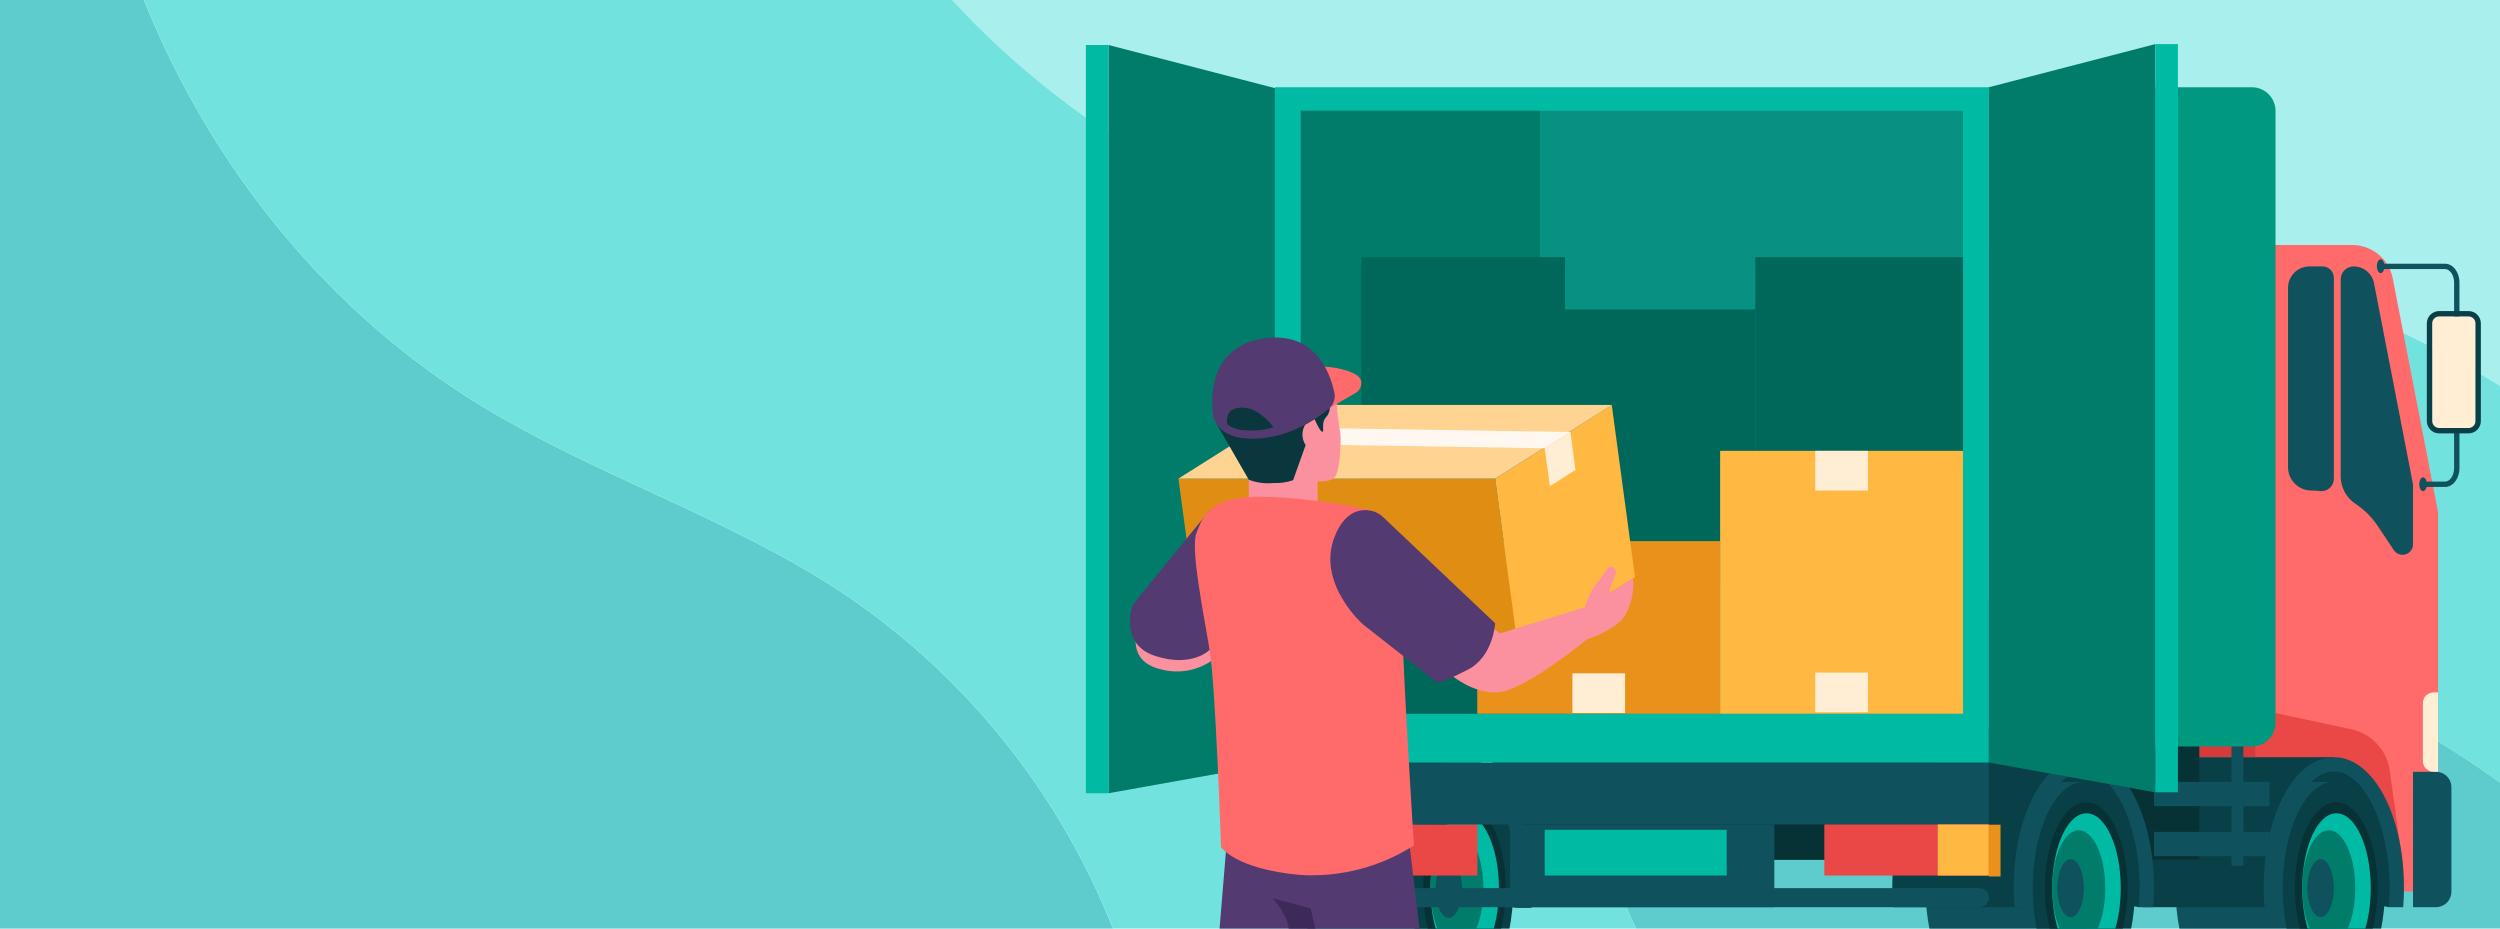 <svg fill="none" height="130" viewBox="0 0 350 130" width="350" xmlns="http://www.w3.org/2000/svg" xmlns:xlink="http://www.w3.org/1999/xlink"><clipPath id="a"><path d="m0 0h350v130h-350z"/></clipPath><g clip-path="url(#a)"><path d="m201.313 36.165c29.938 4.063 60.353-3.992 90.469-1.591 20.677 1.769 40.634 8.441 58.218 19.463v-54.037h-216.7c17.753 19.268 42.017 32.637 68.013 36.165z" fill="#a8efed"/><path d="m118.232 83.184c-15.899-10.593-34.515-16.431-50.832-26.364-21.457-13.058-37.915-33.531-47.242-56.82h-20.158v130h155.81c-7.508-19.044-20.61-35.366-37.578-46.816z" fill="#5ecccd"/><path d="m291.782 34.573c-30.116-2.4-60.531 5.655-90.469 1.591-26-3.528-50.26-16.9-68.01-36.165h-113.145c9.327 23.29 25.785 43.763 47.242 56.821 16.319 9.933 34.936 15.771 50.835 26.364 16.967 11.45 30.068 27.773 37.575 46.816h73.249c-4.16-8.635-6.135-17.738-2.611-26.416 5.652-13.917 22.712-19.052 37.71-19.884 30.467-1.686 61.114 8.043 85.842 25.851v-55.514c-17.584-11.022-37.541-17.694-58.218-19.464z" fill="#71e2dd"/><path d="m264.158 83.7c-15 .83-32.059 5.966-37.71 19.882-3.524 8.678-1.549 17.782 2.611 26.416h120.941v-20.446c-24.729-17.808-55.375-27.537-85.842-25.852z" fill="#5ecccd"/><path d="m315.827 95.423h-18.921v10.583h18.921z" fill="#d83a3a"/><path d="m315.827 106.006.246-71.708h13.227c1.345 0 2.648.468 3.685 1.323 1.038.856 1.745 2.045 2.001 3.365l6.252 32.228c.059.304.089.614.089.924v52.784l-5.75-.167z" fill="#ff6b6b"/><path d="m315.827 99.235v6.771l14.683 3.459 5.912 11.75-1.862-13.357c-.194-1.391-.811-2.69-1.768-3.719-.956-1.028-2.206-1.738-3.58-2.033z" fill="#ea4747"/><path d="m322.312 109.702 2.777-2.753 5.15 1.376 2.629 3.978 2.038 5.537.667 6.916-1.132 2.25-7.701-1.333z" fill="#094047"/><path d="m311.907 109.482c-.056 0-.111-.018-.167-.018-3.954 0-7.16 6.66-7.16 14.875s3.206 14.875 7.16 14.875h15.334v-29.732z" fill="#0f515d"/><path d="m326.74 139.215c3.954 0 7.16-6.66 7.16-14.875s-3.206-14.875-7.16-14.875-7.16 6.66-7.16 14.875 3.206 14.875 7.16 14.875z" fill="#094047"/><path d="m327.074 136.377c3.2 0 5.794-5.389 5.794-12.037s-2.594-12.037-5.794-12.037-5.794 5.389-5.794 12.037 2.594 12.037 5.794 12.037z" fill="#073235"/><path d="m327.109 134.818c2.649 0 4.797-4.691 4.797-10.478s-2.148-10.478-4.797-10.478-4.797 4.691-4.797 10.478 2.148 10.478 4.797 10.478z" fill="#00baa3"/><path d="m326.026 132.452c2.051 0 3.714-3.632 3.714-8.112s-1.663-8.112-3.714-8.112-3.714 3.632-3.714 8.112 1.663 8.112 3.714 8.112z" fill="#017c6a"/><path d="m306.285 106.006-1.055 2c-2.144 2.271-3.631 5.082-4.3 8.132l-.02.038v.061c-.669 2.65-1.002 5.373-.99 8.106 0 .91.045 1.8.111 2.666h18.459c.065-.871-.083-1.756-.083-2.667 0-2.5.894-4.871.427-7.027l.352-1.89 4.055-7.417 3.5-2z" fill="#094047"/><path d="m318.919 124.34c0-8.854 3.581-16.334 7.82-16.334s7.82 7.48 7.82 16.334c0 .907-.046 1.795-.119 2.666h2.008c.065-.871.111-1.756.111-2.666 0-10.28-4.313-18.334-9.82-18.334s-9.82 8.054-9.82 18.334c0 .91.045 1.8.111 2.666h2.008c-.072-.872-.119-1.759-.119-2.666z" fill="#0f515d"/><path d="m324.883 128.396c1.026 0 1.857-1.816 1.857-4.056s-.831-4.056-1.857-4.056c-1.025 0-1.857 1.816-1.857 4.056s.832 4.056 1.857 4.056z" fill="#0f515d"/><path d="m307.907 102.006h-98.966v18.379h98.966z" fill="#073235"/><path d="m200.261 109.803 2.776-2.752 5.151 1.376 2.628 3.977 2.038 5.537.667 6.916-1.132 2.25-7.701-1.333z" fill="#094047"/><path d="m189.856 109.583c-.056 0-.111-.018-.167-.018-3.954 0-7.16 6.66-7.16 14.875s3.206 14.875 7.16 14.875h15.334v-29.732z" fill="#0f515d"/><path d="m204.688 139.316c3.954 0 7.16-6.66 7.16-14.875s-3.206-14.875-7.16-14.875-7.16 6.66-7.16 14.875 3.206 14.875 7.16 14.875z" fill="#094047"/><path d="m205.023 136.478c3.2 0 5.794-5.389 5.794-12.037s-2.594-12.037-5.794-12.037-5.794 5.389-5.794 12.037 2.594 12.037 5.794 12.037z" fill="#073235"/><path d="m205.058 134.919c2.649 0 4.797-4.691 4.797-10.478s-2.148-10.478-4.797-10.478-4.797 4.691-4.797 10.478 2.148 10.478 4.797 10.478z" fill="#00baa3"/><path d="m203.974 132.553c2.051 0 3.714-3.632 3.714-8.112s-1.663-8.112-3.714-8.112-3.714 3.632-3.714 8.112 1.663 8.112 3.714 8.112z" fill="#017c6a"/><path d="m184.234 106.107-1.055 2c-2.144 2.271-3.631 5.082-4.3 8.132l-.02.038v.061c-.669 2.65-1.002 5.373-.99 8.106 0 .91.045 1.8.111 2.666h18.459c.065-.871-.083-1.756-.083-2.667 0-2.5.894-4.871.427-7.027l.352-1.89 4.055-7.417 3.5-2z" fill="#094047"/><path d="m196.868 124.441c0-8.854 3.581-16.334 7.82-16.334s7.82 7.48 7.82 16.334c0 .907-.046 1.795-.119 2.666h2.011c.065-.871.111-1.756.111-2.666 0-10.28-4.313-18.334-9.82-18.334s-9.82 8.054-9.82 18.334c0 .91.045 1.8.111 2.666h2.008c-.076-.871-.122-1.759-.122-2.666z" fill="#0f515d"/><path d="m202.831 128.497c1.026 0 1.857-1.816 1.857-4.056s-.831-4.056-1.857-4.056c-1.025 0-1.857 1.816-1.857 4.056s.832 4.056 1.857 4.056z" fill="#0f515d"/><path d="m287.312 109.702 2.777-2.753 5.15 1.376 2.629 3.978 2.038 5.537.667 6.916-1.132 2.25-7.701-1.333z" fill="#094047"/><path d="m276.907 109.482c-.056 0-.111-.018-.167-.018-3.954 0-7.16 6.66-7.16 14.875s3.206 14.875 7.16 14.875h15.334v-29.732z" fill="#0f515d"/><path d="m291.74 139.215c3.954 0 7.16-6.66 7.16-14.875s-3.206-14.875-7.16-14.875-7.16 6.66-7.16 14.875 3.206 14.875 7.16 14.875z" fill="#094047"/><path d="m292.074 136.377c3.2 0 5.794-5.389 5.794-12.037s-2.594-12.037-5.794-12.037-5.794 5.389-5.794 12.037 2.594 12.037 5.794 12.037z" fill="#073235"/><path d="m292.109 134.818c2.649 0 4.797-4.691 4.797-10.478s-2.148-10.478-4.797-10.478-4.797 4.691-4.797 10.478 2.148 10.478 4.797 10.478z" fill="#00baa3"/><path d="m291.026 132.452c2.051 0 3.714-3.632 3.714-8.112s-1.663-8.112-3.714-8.112-3.714 3.632-3.714 8.112 1.663 8.112 3.714 8.112z" fill="#017c6a"/><path d="m271.285 106.006-1.055 2c-2.144 2.271-3.631 5.082-4.3 8.132l-.02.038v.061c-.669 2.65-1.002 5.373-.99 8.106 0 .91.045 1.8.111 2.666h18.459c.065-.871-.083-1.756-.083-2.667 0-2.5.894-4.871.427-7.027l.352-1.89 4.055-7.417 3.5-2z" fill="#094047"/><g fill="#0f515d"><path d="m283.919 124.34c0-8.854 3.581-16.334 7.82-16.334s7.82 7.48 7.82 16.334c0 .907-.046 1.795-.119 2.666h2.008c.065-.871.111-1.756.111-2.666 0-10.28-4.313-18.334-9.82-18.334s-9.82 8.054-9.82 18.334c0 .91.045 1.8.111 2.666h2.008c-.072-.872-.119-1.759-.119-2.666z"/><path d="m289.883 128.396c1.026 0 1.857-1.816 1.857-4.056s-.831-4.056-1.857-4.056c-1.025 0-1.857 1.816-1.857 4.056s.832 4.056 1.857 4.056z"/><path d="m277.105 124.34h-86.033c-.736 0-1.333.597-1.333 1.333v.001c0 .736.597 1.333 1.333 1.333h86.033c.736 0 1.333-.597 1.333-1.333v-.001c0-.736-.597-1.333-1.333-1.333z"/></g><path d="m183.806 122.576h23.032v-7.153h-23.032z" fill="#ea4747"/><path d="m183.806 122.576h7.153v-7.153h-7.153z" fill="#ffb942"/><path d="m278.438 106.757h-89.662v8.666h89.662z" fill="#0f515d"/><path d="m278.438 12.215h36.822c.878 0 1.721.349 2.342.97s.97 1.464.97 2.342v85.667c0 .878-.349 1.721-.97 2.342s-1.464.97-2.342.97h-36.822z" fill="#00997f"/><path d="m155.191 111.051 23.302-4.167v-94.542l-23.302-6.041z" fill="#017c6a"/><path d="m152.024 111.051h3.167v-104.75h-3.167z" fill="#00baa3"/><path d="m278.438 12.215h-99.945v94.542h99.945z" fill="#00baa3"/><path d="m274.823 15.506h-92.715v84.417h92.715z" fill="#069183"/><path d="m215.586 15.506h-33.478v84.205h33.478z" fill="#017c6a"/><path d="m274.822 36.006h-29.083v45.906h29.083z" fill="#00685b"/><path d="m245.739 43.34h-26.63v38.182h26.63z" fill="#00685b"/><path d="m219.11 36.006h-28.52v63.917h28.52z" fill="#00685b"/><path d="m240.821 75.757h-34.002v24.166h34.002z" fill="#ea911b"/><path d="m212.573 91.09h-44.344l-3.25-24.084h44.344z" fill="#e08d14"/><path d="m212.573 91.09 16.323-10.311-3.25-24.084-16.323 10.311z" fill="#ffb942"/><path d="m216.976 68.062 3.597-2.271-.716-5.307-3.597 2.272z" fill="#ffedd4"/><path d="m225.667 56.695h-44.344l-16.344 10.311h44.344z" fill="#ffd392"/><path d="m172.808 62.069 3.596-2.272 43.453.687-3.597 2.272z" fill="#fff8f0"/><path d="m171.766 117.59-1.027 12.41h28l-1.75-14.577z" fill="#533a71"/><path d="m159.406 87.506s-2.083 4.917 3 6.167c1.39.398 2.858.438 4.268.118 1.409-.32 2.716-.991 3.797-1.951l-1.565-6.833z" fill="#fb919f"/><path d="m169.373 71.416-10.8 13.257s-2 5.5 3.167 7.167 7.61-.854 7.61-.854l2.416-6.229z" fill="#533a71"/><path d="m174.827 67.157v3.516h9.642v-3.283s1.937.215 2.529-.78.888-5.462.538-6.592c-.214-1.29-.348-2.593-.4-3.9-.141-.673-5.576-.538-5.576-.538l-5.382 7.158z" fill="#fb919f"/><path d="m170.471 59.6 4.355 7.559c1.1.42 2.282.579 3.453.466.934.042 1.868-.092 2.753-.395l1.758-4.915c-.282-.423-.437-.918-.447-1.426-.011-.508.123-1.009.387-1.443l1.31-.768s.759 1.772 1.082 1.772-.179-1.184.466-1.973c.36-.372.571-.864.592-1.382l-12.79-1.237-2.92 3.588z" fill="#09373d"/><path d="m186.182 57.093 3.57-2.062c.304-.168.545-.43.688-.748.142-.317.177-.672.101-1.01-.287-1.184-3.274-1.844-5.063-1.944l-1.789-.1z" fill="#ff6b6b"/><path d="m186.81 54.964c.09.418.063.853-.078 1.256s-.391.76-.722 1.031c-1.777 1.456-5.732 4.159-10.611 4.165-5.7.006-5.6-3.659-5.6-3.659s-1.5-8.918 6.888-10.333c7.392-1.245 9.531 4.737 10.123 7.54z" fill="#533a71"/><path d="m171.813 59.407c.733.525 1.609.813 2.511.825 1.333.124 2.677-.016 3.956-.413 0 0-1.756-2.493-3.92-2.727-3.16-.341-2.547 2.315-2.547 2.315z" fill="#09373d"/><path d="m177.01 69.548c5.875.092 14.875 1.563 16.125 2.375s3.125 6.313 3.125 13.188 1.688 33.25 1.688 33.25c-4.757 3.047-10.363 4.492-16 4.125-8.937-.812-11-3.875-11-3.875s-.76-22.5-1.6-27.625-2.713-14.186-1.838-16.376 1.54-5.187 9.5-5.062z" fill="#ff6b6b"/><path d="m178.156 125.756 5.333 1.417.667 2.827h-3.75s0-1.744-2.25-4.244z" fill="#3e295b"/><path d="m207.885 87.11 2.125 1.563 11.875-3.667c.301-1.105.787-2.152 1.438-3.094.75-.74 1.5-2.24 1.938-2.49s1 .313 1 .688c-.247.816-.56 1.61-.937 2.375l.051.518 3.259-2.059c.161 1.816-.23 3.638-1.122 5.228-1.437 2.125-5.312 3.316-5.312 3.316s-8.187 6.747-12.062 7.372-7.625-2.889-7.625-2.889z" fill="#fb919f"/><path d="m193.609 72.372 15.714 14.885s-.25 4.667-3.833 6.5-4.26 1.833-4.26 1.833l-10.406-8.167s-6.58-5.769-3.962-12.333c1.477-3.7 3.781-3.873 5.147-3.576.602.134 1.155.431 1.6.858z" fill="#533a71"/><path d="m274.823 63.12h-34.002v36.803h34.002z" fill="#ffb942"/><path d="m261.509 63.12h-7.375v5.553h7.375z" fill="#ffedd4"/><path d="m261.509 94.158h-7.375v5.553h7.375z" fill="#ffedd4"/><path d="m227.507 94.264h-7.375v5.553h7.375z" fill="#ffedd4"/><path d="m278.438 115.423h-23.032v7.153h23.032z" fill="#ea4747"/><path d="m278.438 115.423h-7.153v7.153h7.153z" fill="#ffb942"/><path d="m248.406 115.423h-37v11.583h37z" fill="#0f515d"/><path d="m241.739 116.173h-25.479v6.403h25.479z" fill="#00baa3"/><path d="m280.073 115.423h-1.635v7.289h1.635z" fill="#ea911b"/><path d="m280.073 106.757h-1.635v8.666h1.635z" fill="#094047"/><path d="m314.073 104.506h-1.667v16.708h1.667z" fill="#0f515d"/><path d="m317.74 109.464h-16.18v3.396h16.18z" fill="#0f515d"/><path d="m317.74 116.464h-16.18v3.396h16.18z" fill="#0f515d"/><path d="m301.739 110.923-23.301-4.166v-94.542l23.301-6.042z" fill="#017c6a"/><path d="m304.906 6.173h-3.167v104.75h3.167z" fill="#00baa3"/><path d="m337.823 108.048h3.208c.575 0 1.126.228 1.532.635.407.406.635.957.635 1.532v14.625c0 .575-.228 1.126-.635 1.532-.406.407-.957.635-1.532.635h-3.208z" fill="#0f515d"/><path d="m340.7 96.935h.625v11.113h-.625c-.398 0-.779-.158-1.061-.439-.281-.282-.439-.663-.439-1.061v-8.113c0-.398.158-.779.439-1.061.282-.281.663-.439 1.061-.439z" fill="#ffedd4"/><path d="m323.323 37.3c-.796 0-1.559.316-2.121.879-.563.563-.879 1.326-.879 2.121v25.1c0 .431.085.858.25 1.256s.407.76.712 1.064.667.546 1.066.711c.398.165.825.249 1.256.248.393.001.785.023 1.175.068.243.032.491.011.726-.06.235-.071.452-.191.637-.352s.334-.36.437-.583c.102-.223.156-.465.158-.711v-28.16c0-.42-.167-.823-.464-1.119-.297-.297-.699-.464-1.119-.464z" fill="#0f515d"/><path d="m332.362 39.649c-.128-.662-.482-1.259-1.003-1.688-.52-.429-1.174-.663-1.848-.663-.481 0-.942.191-1.283.531-.34.34-.531.802-.531 1.283v27.626c.009.762.207 1.511.575 2.178.369.667.897 1.233 1.537 1.647 1.219.814 2.265 1.861 3.078 3.081l2.25 3.376c.175.261.429.46.725.566s.618.114.919.023.564-.277.752-.529c.187-.252.289-.558.289-.873v-8.407z" fill="#0f515d"/><path d="m342.308 68.173h-3.235v-.75h3.235c.686 0 1.265-.858 1.265-1.875v-26c0-1.017-.579-1.875-1.265-1.875h-9.44v-.75h9.44c1.111 0 2.015 1.178 2.015 2.625v26c0 1.452-.904 2.625-2.015 2.625z" fill="#0f515d"/><path d="m345.604 44.298h-4.125c-.535 0-.969.434-.969.969v13.687c0 .535.434.969.969.969h4.125c.535 0 .969-.434.969-.969v-13.687c0-.535-.434-.969-.969-.969z" fill="#ffedd4"/><path d="m345.6 43.548h-4.125c-.456.001-.893.182-1.215.504-.322.322-.503.759-.504 1.215v13.687c.001.456.182.893.504 1.215.322.322.759.504 1.215.504h4.125c.456-.001.893-.182 1.215-.504.322-.322.504-.759.504-1.215v-13.687c0-.456-.182-.893-.504-1.215-.322-.322-.759-.504-1.215-.504zm.969 15.406c0 .257-.102.503-.284.685s-.428.284-.685.284h-4.125c-.257-0-.503-.102-.685-.284-.181-.182-.284-.428-.284-.685v-13.687c0-.257.103-.503.284-.685.182-.182.428-.284.685-.284h4.125c.257 0.0.503.102.685.284s.284.428.284.685z" fill="#094047"/><path d="m333.292 38.236c.293 0 .531-.434.531-.969s-.238-.969-.531-.969-.531.434-.531.969.238.969.531.969z" fill="#0f515d"/><path d="m339.229 68.767c.293 0 .531-.434.531-.969s-.238-.969-.531-.969-.531.434-.531.969.238.969.531.969z" fill="#0f515d"/></g></svg>